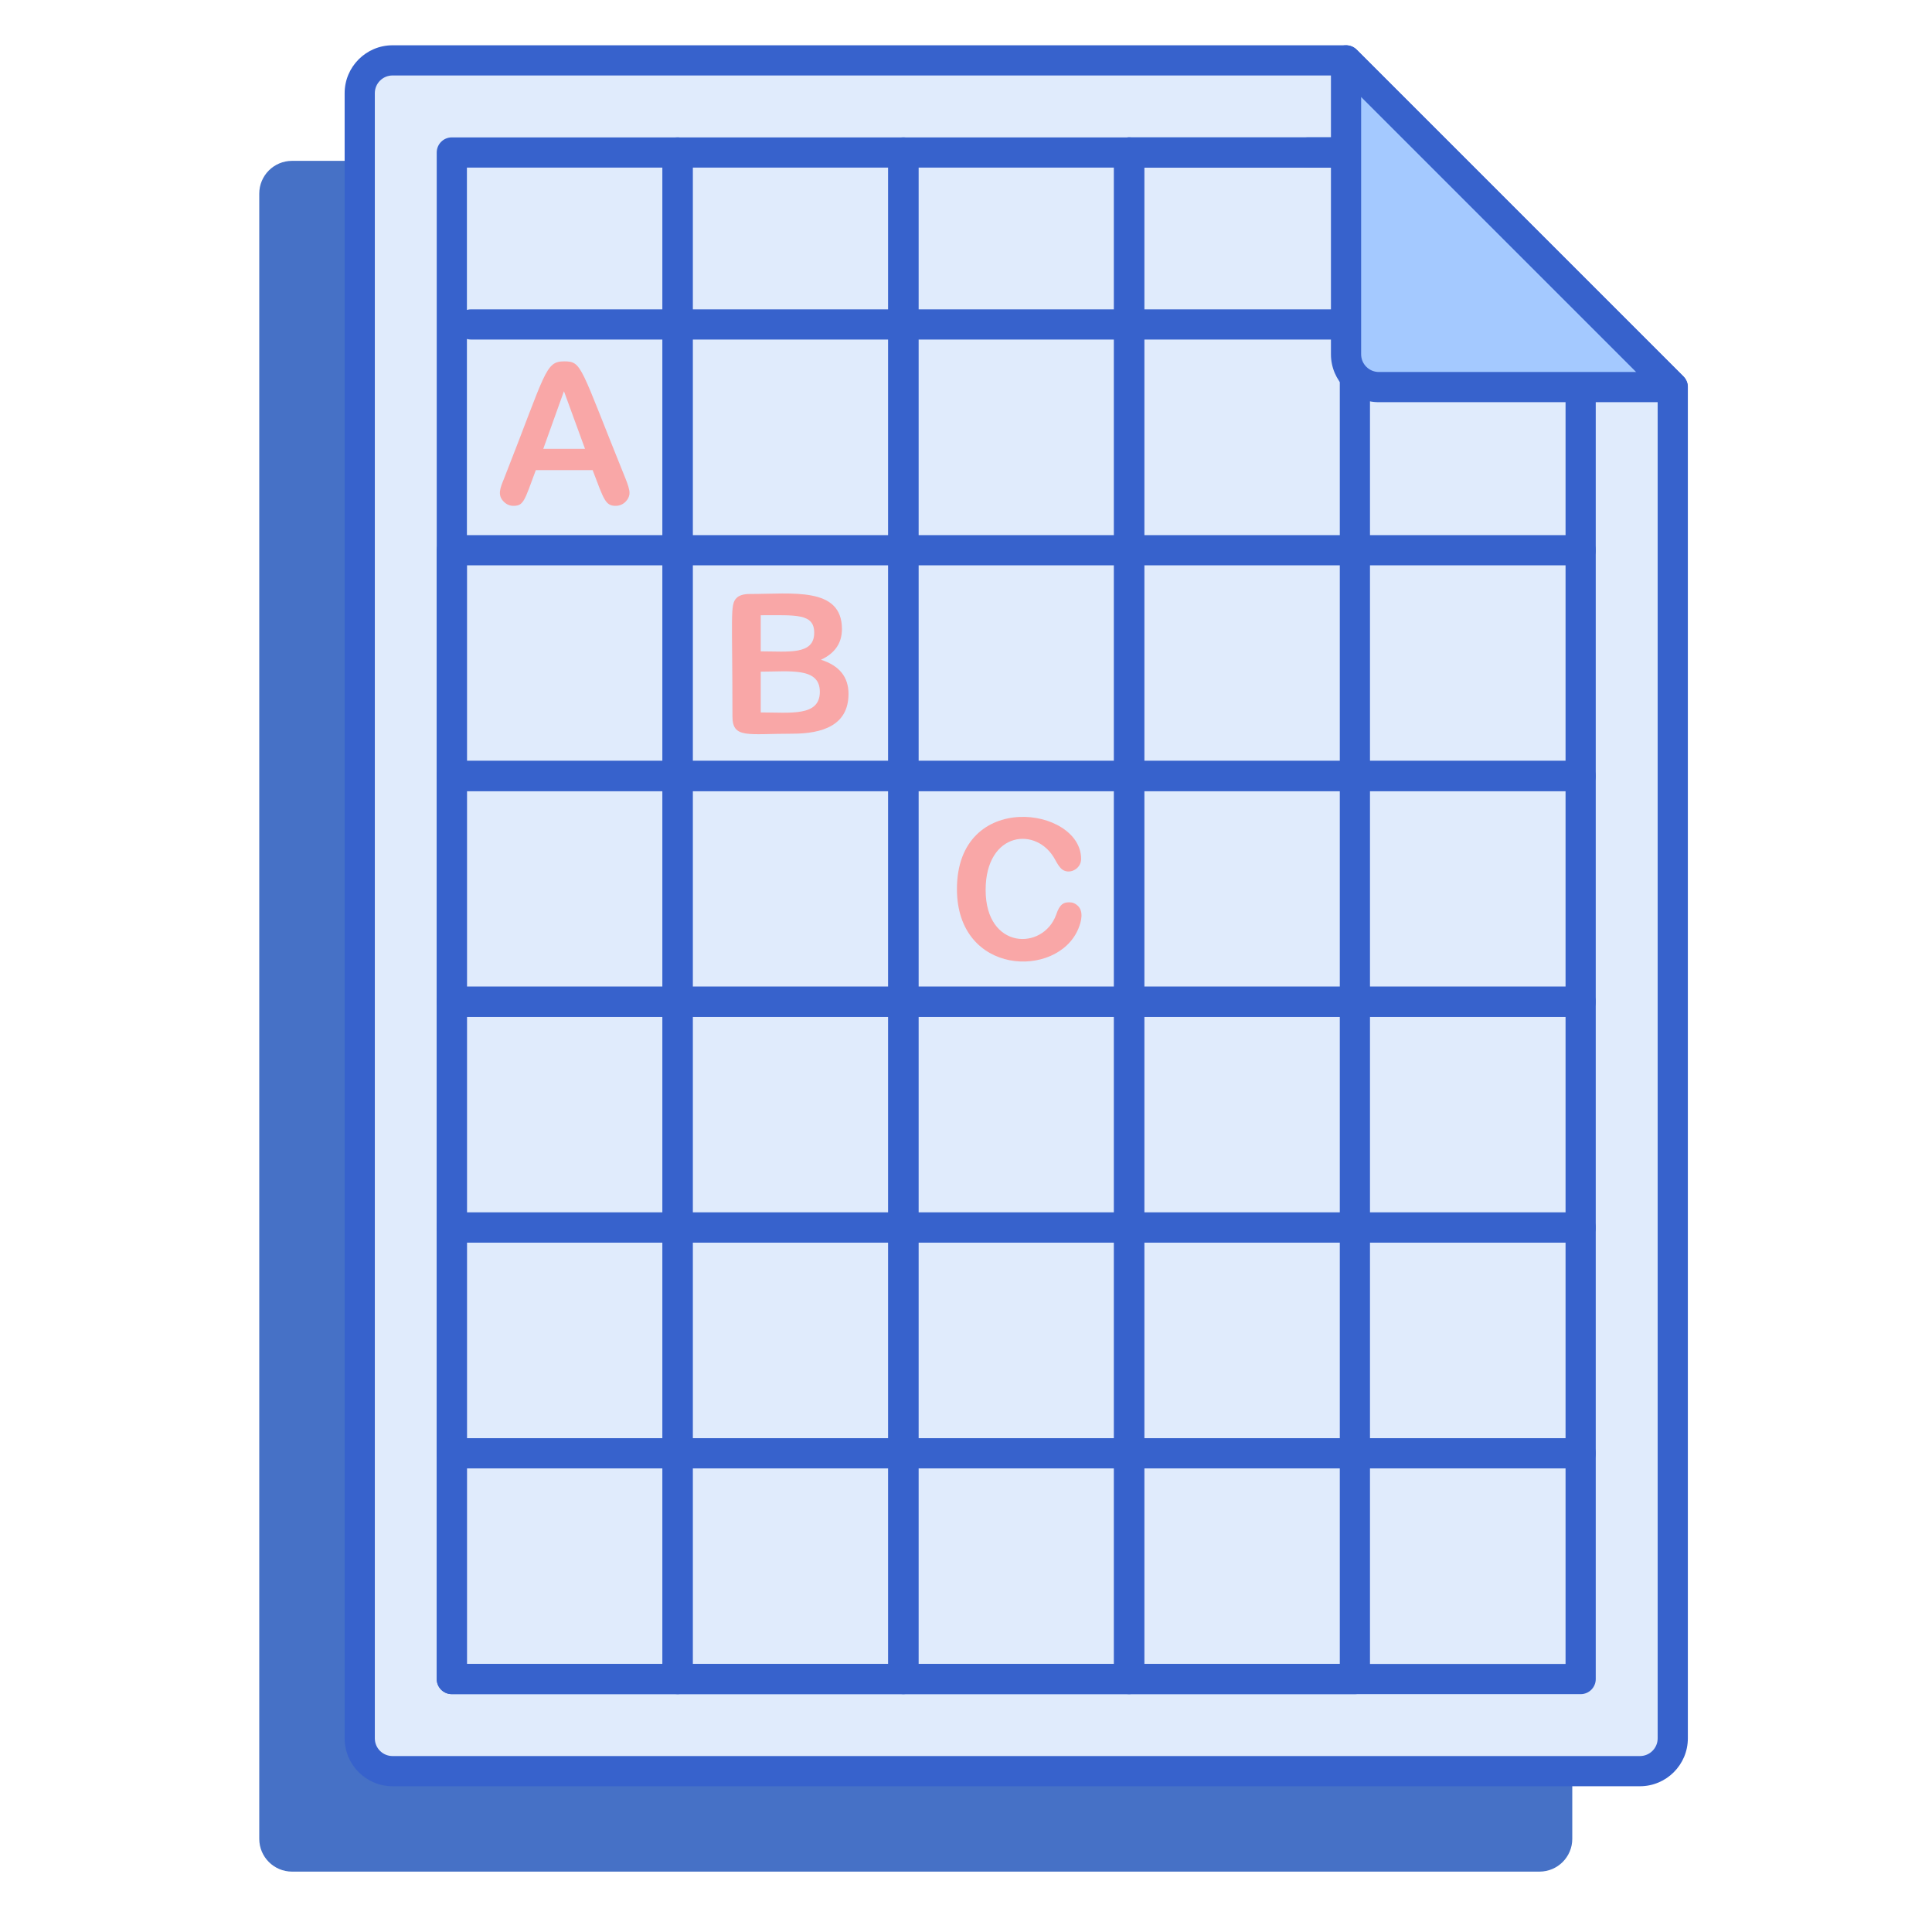 <svg id="Layer_1" enable-background="new 0 0 256 256" height="512" viewBox="0 0 256 256" width="512" xmlns="http://www.w3.org/2000/svg"><path d="m52.011 234.686c-2.4 0-4.345-1.945-4.345-4.345v-209.027c-3.236 0-5.666 0-8.969 0-2.4 0-4.345 1.945-4.345 4.345v217.995c0 2.4 1.946 4.345 4.345 4.345h165.292c2.4 0 4.345-1.946 4.345-4.345v-8.969h-156.323z" fill="#4671c6"/><path d="m217.303 234.686c2.4 0 4.345-1.946 4.345-4.345v-179.05l-43.29-43.291h-126.347c-2.4 0-4.345 1.946-4.345 4.345v217.995c0 2.4 1.946 4.345 4.345 4.345h165.292z" fill="#e0ebfc"/><g fill="#3762cc"><path d="m89.784 224.483h-29.915c-1.104 0-2-.896-2-2v-202.279c0-1.104.896-2 2-2h29.915c1.104 0 2 .896 2 2v202.279c0 1.104-.895 2-2 2zm-27.915-4h25.915v-198.279h-25.915z"/><path d="m119.7 224.483h-29.916c-1.104 0-2-.896-2-2v-202.279c0-1.104.896-2 2-2h29.916c1.104 0 2 .896 2 2v202.279c0 1.104-.895 2-2 2zm-27.916-4h25.916v-198.279h-25.916z"/><path d="m149.615 224.483h-29.915c-1.104 0-2-.896-2-2v-202.279c0-1.104.896-2 2-2h29.915c1.104 0 2 .896 2 2v202.279c0 1.104-.895 2-2 2zm-27.915-4h25.915v-198.279h-25.915z"/><path d="m209.445 104.822h-149.576c-1.104 0-2-.896-2-2v-29.915c0-1.104.896-2 2-2h149.576c1.104 0 2 .896 2 2v29.916c0 1.104-.895 1.999-2 1.999zm-147.576-4h145.576v-25.915h-145.576z"/><path d="m209.445 134.737h-149.576c-1.104 0-2-.896-2-2v-29.915c0-1.104.896-2 2-2h149.576c1.104 0 2 .896 2 2v29.915c0 1.105-.895 2-2 2zm-147.576-4h145.576v-25.915h-145.576z"/><path d="m209.445 164.652h-149.576c-1.104 0-2-.896-2-2v-29.915c0-1.104.896-2 2-2h149.576c1.104 0 2 .896 2 2v29.915c0 1.105-.895 2-2 2zm-147.576-4h145.576v-25.915h-145.576z"/><path d="m209.445 194.568h-149.576c-1.104 0-2-.896-2-2v-29.916c0-1.104.896-2 2-2h149.576c1.104 0 2 .896 2 2v29.916c0 1.104-.895 2-2 2zm-147.576-4h145.576v-25.916h-145.576z"/><path d="m209.445 224.483h-149.576c-1.104 0-2-.896-2-2v-29.915c0-1.104.896-2 2-2h149.576c1.104 0 2 .896 2 2v29.915c0 1.104-.895 2-2 2zm-147.576-4h145.576v-25.915h-145.576z"/></g><path d="m78.527 62.29h-7.526c-1.512 4.062-1.601 4.736-2.967 4.736-.472 0-.888-.173-1.25-.518-.934-.89-.484-1.882 0-3.081 5.551-14.092 5.439-15.544 7.968-15.544 2.405 0 2.073.572 8.094 15.443.378.91.568 1.57.568 1.983 0 .815-.763 1.718-1.831 1.718-1.368-.001-1.563-.813-3.056-4.737zm-6.541-2.815h5.531l-2.791-7.64z" fill="#f9a7a7"/><path d="m104.983 97.219c-5.926 0-7.93.684-7.93-2.298 0-13.41-.34-14.801.536-15.677.358-.358.936-.537 1.736-.537 5.648 0 12.237-.997 12.237 4.647 0 1.852-.926 3.207-2.779 4.066 2.433.775 3.649 2.281 3.649 4.521 0 4.19-3.474 5.278-7.449 5.278zm-4.181-15.697v4.786c3.636 0 7.084.519 7.084-2.462.001-2.579-2.41-2.324-7.084-2.324zm0 7.476v5.404c3.965 0 7.83.571 7.83-2.74 0-3.281-4.005-2.664-7.83-2.664z" fill="#f9a7a7"/><path d="m142.869 123.102c-2.794 6.604-16.069 6.191-16.069-5.298 0-13.223 16.454-10.914 16.454-3.99 0 1.405-1.702 2.17-2.633 1.288-.24-.228-.508-.619-.802-1.175-2.394-4.501-9.218-3.782-9.218 4.003 0 7.931 7.599 8.058 9.344 3.283.468-1.43.998-1.654 1.73-1.654.446 0 .83.156 1.149.467.782.762.468 2.076.045 3.076z" fill="#f9a7a7"/><path d="m209.445 74.907c-1.104 0-2-.896-2-2v-29.915c0-1.104.896-2 2-2s2 .896 2 2v29.915c0 1.104-.895 2-2 2z" fill="#3762cc"/><path d="m182.576 22.204h-9.273c-1.104 0-2-.896-2-2s.896-2 2-2h9.273c1.104 0 2 .896 2 2s-.895 2-2 2z" fill="#3762cc"/><path d="m181.39 22.204h-31.774c-1.104 0-2-.896-2-2s.896-2 2-2h31.774c1.104 0 2 .896 2 2s-.896 2-2 2z" fill="#3762cc"/><path d="m204.44 44.992h-142.028c-1.104 0-2-.896-2-2s.896-2 2-2h142.028c1.104 0 2 .896 2 2s-.895 2-2 2z" fill="#3762cc"/><path d="m179.53 224.483h-29.915c-1.104 0-2-.896-2-2v-202.279c0-1.104.896-2 2-2h29.915c1.104 0 2 .896 2 2v202.279c0 1.104-.895 2-2 2zm-27.915-4h25.915v-198.279h-25.915z" fill="#3762cc"/><path d="m178.358 8v38.945c0 2.4 1.946 4.345 4.345 4.345h38.945z" fill="#a4c9ff"/><path d="m217.303 236.686h-165.292c-3.498 0-6.345-2.847-6.345-6.345v-217.996c0-3.498 2.847-6.345 6.345-6.345h126.347c.53 0 1.039.211 1.414.586l43.291 43.291c.375.375.586.884.586 1.414v179.05c-.001 3.498-2.847 6.345-6.346 6.345zm-165.292-226.686c-1.293 0-2.345 1.052-2.345 2.345v217.996c0 1.293 1.052 2.345 2.345 2.345h165.292c1.293 0 2.346-1.052 2.346-2.345v-178.222l-42.12-42.119z" fill="#3762cc"/><path d="m221.648 53.291h-38.945c-3.499 0-6.346-2.847-6.346-6.345v-38.946c0-.809.487-1.538 1.234-1.848.748-.31 1.606-.139 2.18.434l43.291 43.291c.572.572.743 1.432.434 2.179s-1.039 1.235-1.848 1.235zm-41.291-40.462v34.117c0 1.293 1.053 2.345 2.346 2.345h34.117z" fill="#3762cc"/></svg>